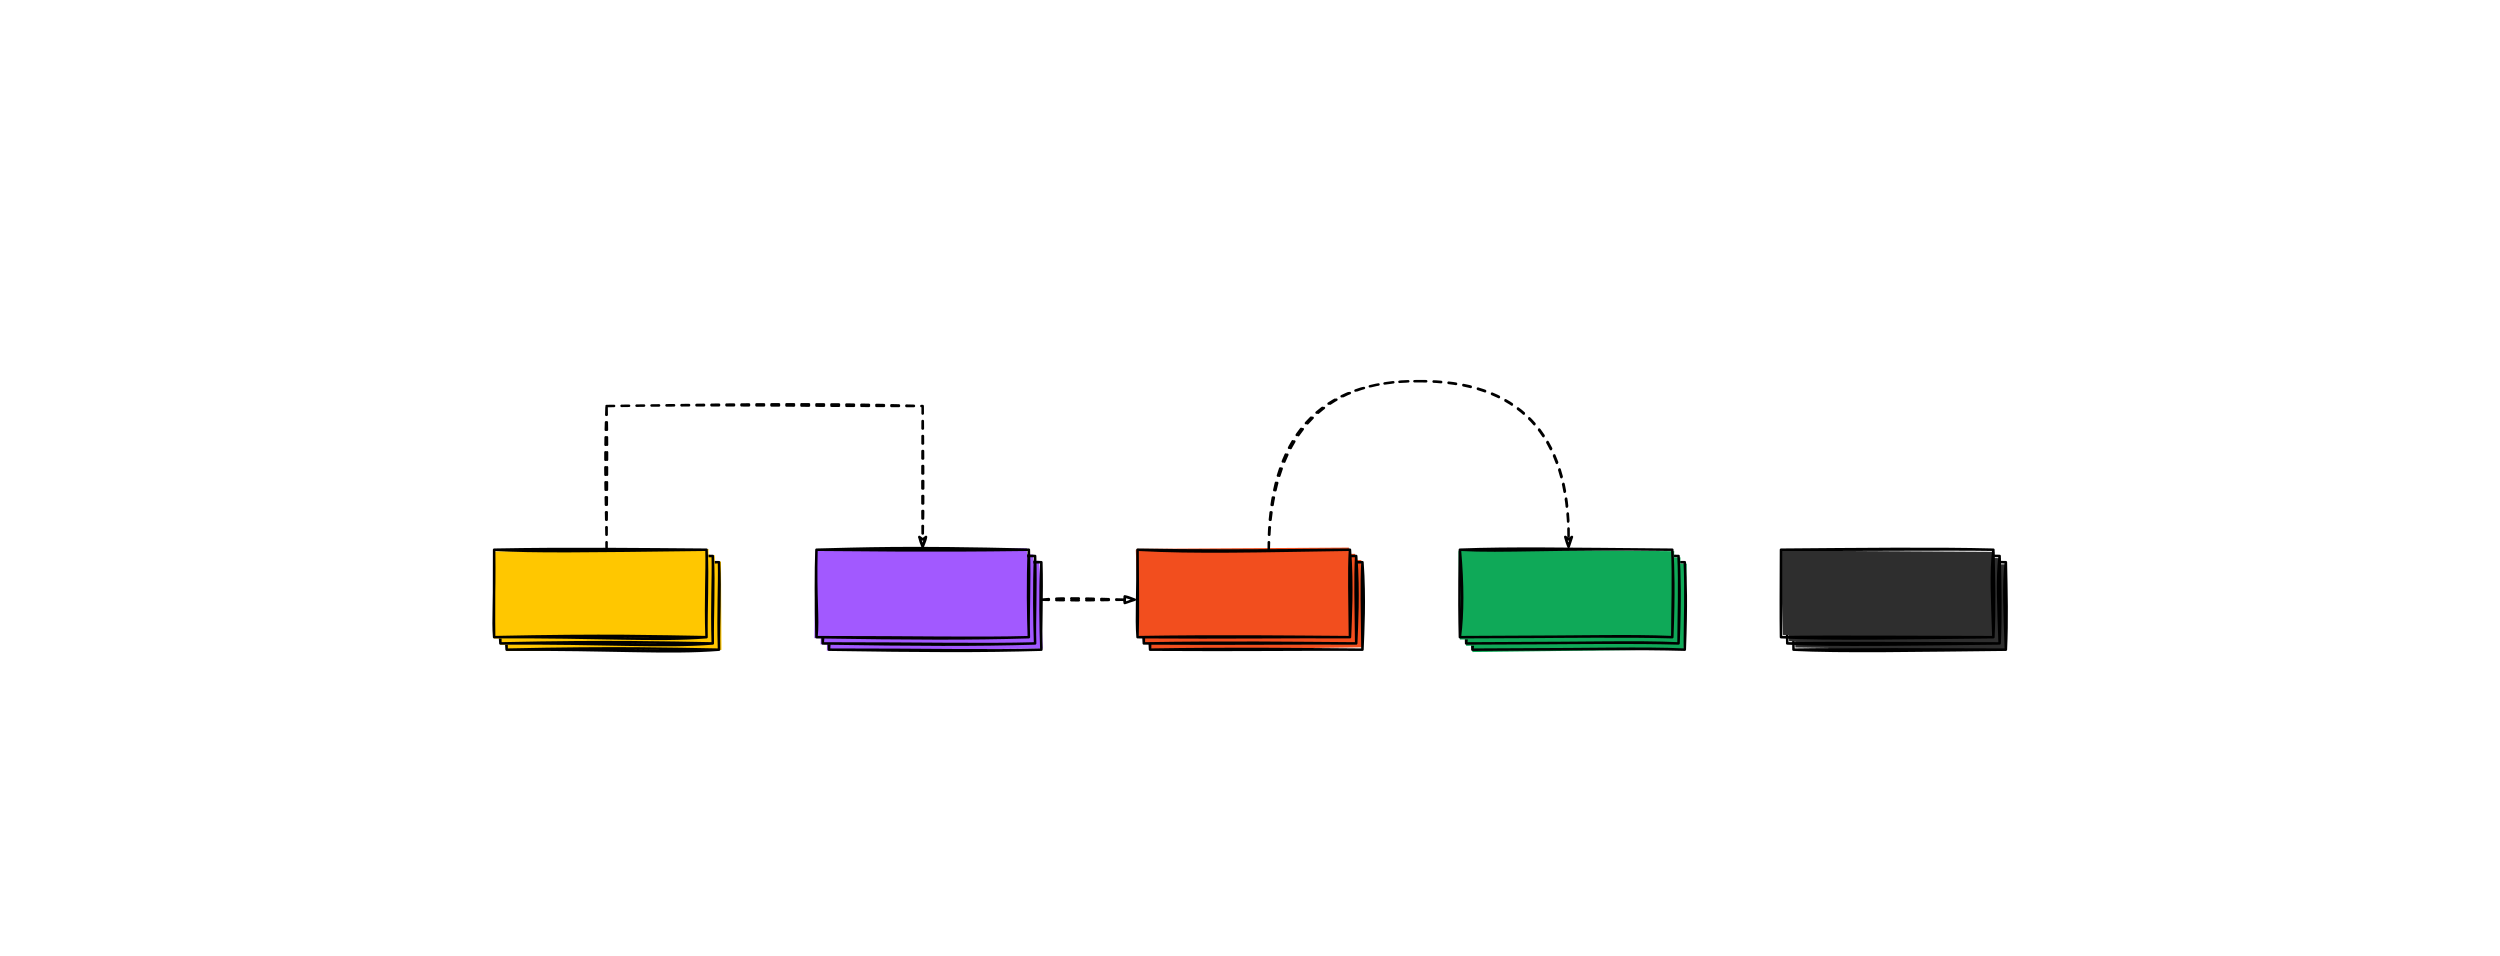 <?xml version="1.0" encoding="UTF-8"?>
<!DOCTYPE svg PUBLIC "-//W3C//DTD SVG 1.1//EN" "http://www.w3.org/Graphics/SVG/1.1/DTD/svg11.dtd">
<svg xmlns="http://www.w3.org/2000/svg" xmlns:xlink="http://www.w3.org/1999/xlink" version="1.1" width="2001px" height="765px" viewBox="-0.5 -0.5 2001 765"><defs><style type="text/css">@import url(https://fonts.googleapis.com/css?family=Architects+Daughter);&#xa;</style></defs><g><g id="cell-UG5Qp5wjOd2xao8TWVIm-2"><rect x="0" y="0" width="2000" height="764" fill="none" stroke="none" pointer-events="all"/></g><g id="cell-UyEwv2TzJUn6vwixW6Vz-1"><path d="M 919.58 448.82 L 1089.14 447.79 L 1090.2 517.6 L 920.84 519.96 L 918.6 449.77" fill="#f24e1e" stroke="none" pointer-events="none"/><path d="M 920 449.5 M 920 449.5 C 966.97 452.07 1015.96 450.61 1090 449.5 M 920 449.5 C 964.42 450.34 1009.96 450.38 1090 449.5 M 1090 449.5 C 1092.11 478.92 1090.49 506.04 1090 519.5 M 1090 449.5 C 1089.04 468.67 1089.69 486.41 1090 519.5 M 1090 519.5 C 1039.68 519.14 986.99 518.4 920 519.5 M 1090 519.5 C 1043.11 519.18 994.87 520.02 920 519.5 M 920 519.5 C 918.84 503.16 920.16 486.89 920 449.5 M 920 519.5 C 920.56 497.38 920.05 474.91 920 449.5" fill="none" stroke="#000000" stroke-width="2" stroke-linejoin="round" stroke-linecap="round" stroke-miterlimit="10" pointer-events="none"/><path d="M 914.58 443.82 L 1084.14 442.79 L 1085.2 512.6 L 915.84 514.96 L 913.6 444.77" fill="#f24e1e" stroke="none" pointer-events="none"/><path d="M 915 444.5 M 915 444.5 C 961.97 447.07 1010.96 445.61 1085 444.5 M 915 444.5 C 959.42 445.34 1004.96 445.38 1085 444.5 M 1085 444.5 C 1087.11 473.92 1085.49 501.04 1085 514.5 M 1085 444.5 C 1084.04 463.67 1084.69 481.41 1085 514.5 M 1085 514.5 C 1034.68 514.14 981.99 513.4 915 514.5 M 1085 514.5 C 1038.11 514.18 989.87 515.02 915 514.5 M 915 514.5 C 913.84 498.16 915.16 481.89 915 444.5 M 915 514.5 C 915.56 492.38 915.05 469.91 915 444.5" fill="none" stroke="#000000" stroke-width="2" stroke-linejoin="round" stroke-linecap="round" stroke-miterlimit="10" pointer-events="none"/><path d="M 909.58 438.82 L 1079.14 437.79 L 1080.2 507.6 L 910.84 509.96 L 908.6 439.77" fill="#f24e1e" stroke="none" pointer-events="none"/><path d="M 910 439.5 M 910 439.5 C 956.97 442.07 1005.96 440.61 1080 439.5 M 910 439.5 C 954.42 440.34 999.96 440.38 1080 439.5 M 1080 439.5 C 1082.11 468.92 1080.49 496.04 1080 509.5 M 1080 439.5 C 1079.04 458.67 1079.69 476.41 1080 509.5 M 1080 509.5 C 1029.68 509.14 976.99 508.4 910 509.5 M 1080 509.5 C 1033.11 509.18 984.87 510.02 910 509.5 M 910 509.5 C 908.84 493.16 910.16 476.89 910 439.5 M 910 509.5 C 910.56 487.38 910.05 464.91 910 439.5" fill="none" stroke="#000000" stroke-width="2" stroke-linejoin="round" stroke-linecap="round" stroke-miterlimit="10" pointer-events="none"/></g><g id="cell-UyEwv2TzJUn6vwixW6Vz-2"><path d="M 1177.58 449.16 L 1349.55 450.65 L 1347.16 519.28 L 1178 521.4 L 1176.87 450.98" fill="#0fa958" stroke="none" pointer-events="none"/><path d="M 1178 449.5 M 1178 449.5 C 1214.17 451.46 1249.15 448.18 1348 449.5 M 1178 449.5 C 1219.67 447.98 1261.8 448.8 1348 449.5 M 1348 449.5 C 1349.04 472.75 1348.12 495.59 1348 519.5 M 1348 449.5 C 1348.75 464.95 1349.39 482.35 1348 519.5 M 1348 519.5 C 1308.62 518.4 1273.46 519.17 1178 519.5 M 1348 519.5 C 1312.56 517.89 1278.9 519.37 1178 519.5 M 1178 519.5 C 1180.41 500.27 1180.45 478.16 1178 449.5 M 1178 519.5 C 1177.71 504.38 1177.35 489.97 1178 449.5" fill="none" stroke="#000000" stroke-width="2" stroke-linejoin="round" stroke-linecap="round" stroke-miterlimit="10" pointer-events="none"/><path d="M 1172.58 444.16 L 1344.55 445.65 L 1342.16 514.28 L 1173 516.4 L 1171.87 445.98" fill="#0fa958" stroke="none" pointer-events="none"/><path d="M 1173 444.5 M 1173 444.5 C 1209.17 446.46 1244.15 443.18 1343 444.5 M 1173 444.5 C 1214.67 442.98 1256.8 443.8 1343 444.5 M 1343 444.5 C 1344.04 467.75 1343.12 490.59 1343 514.5 M 1343 444.5 C 1343.75 459.95 1344.39 477.35 1343 514.5 M 1343 514.5 C 1303.62 513.4 1268.46 514.17 1173 514.5 M 1343 514.5 C 1307.56 512.89 1273.9 514.37 1173 514.5 M 1173 514.5 C 1175.41 495.27 1175.45 473.16 1173 444.5 M 1173 514.5 C 1172.71 499.38 1172.35 484.97 1173 444.5" fill="none" stroke="#000000" stroke-width="2" stroke-linejoin="round" stroke-linecap="round" stroke-miterlimit="10" pointer-events="none"/><path d="M 1167.58 439.16 L 1339.55 440.65 L 1337.16 509.28 L 1168 511.4 L 1166.87 440.98" fill="#0fa958" stroke="none" pointer-events="none"/><path d="M 1168 439.5 M 1168 439.5 C 1204.17 441.46 1239.15 438.18 1338 439.5 M 1168 439.5 C 1209.67 437.98 1251.8 438.8 1338 439.5 M 1338 439.5 C 1339.04 462.75 1338.12 485.59 1338 509.5 M 1338 439.5 C 1338.75 454.95 1339.39 472.35 1338 509.5 M 1338 509.5 C 1298.62 508.4 1263.46 509.17 1168 509.5 M 1338 509.5 C 1302.56 507.89 1268.9 509.37 1168 509.5 M 1168 509.5 C 1170.41 490.27 1170.45 468.16 1168 439.5 M 1168 509.5 C 1167.71 494.38 1167.35 479.97 1168 439.5" fill="none" stroke="#000000" stroke-width="2" stroke-linejoin="round" stroke-linecap="round" stroke-miterlimit="10" pointer-events="none"/></g><g id="cell-UyEwv2TzJUn6vwixW6Vz-0"><path d="M 1015 439.5 M 1015 439.5 C 1014.58 348.54 1055.74 304.04 1135 304.6 M 1015 439.5 C 1016.42 350.05 1056.93 303.48 1135 304.6 M 1135 304.6 C 1213.33 303.66 1256.29 345.82 1255 431.26 M 1135 304.6 C 1215.66 304.39 1255.31 347.78 1255 431.26" fill="none" stroke="#000000" stroke-width="2" stroke-linejoin="round" stroke-linecap="round" stroke-miterlimit="10" stroke-dasharray="6 6" pointer-events="none"/><path d="M 1252.63 428.91 C 1252.63 428.91 1252.63 428.91 1252.63 428.91 M 1252.63 428.91 C 1252.63 428.91 1252.63 428.91 1252.63 428.91" fill="none" stroke="#000000" stroke-linejoin="round" stroke-linecap="round" stroke-miterlimit="10" pointer-events="none"/><path d="M 1255 437.26 M 1255 437.26 C 1253.99 434.86 1253.3 431.45 1252.33 429.26 M 1255 437.26 C 1254.15 435.16 1253.15 432.47 1252.33 429.26 M 1252.33 429.26 C 1252.89 429.51 1253.47 430.02 1255 431.26 M 1252.33 429.26 C 1253.38 429.93 1254.34 430.53 1255 431.26 M 1255 431.26 C 1255.71 431.07 1256.23 430.21 1257.67 429.26 M 1255 431.26 C 1255.97 430.5 1256.83 429.84 1257.67 429.26 M 1257.67 429.26 C 1256.14 432.89 1254.87 435.84 1255 437.26 M 1257.67 429.26 C 1257.2 430.94 1256.3 433.14 1255 437.26" fill="none" stroke="#000000" stroke-width="2" stroke-linejoin="round" stroke-linecap="round" stroke-miterlimit="10" pointer-events="none"/></g><g id="cell-UyEwv2TzJUn6vwixW6Vz-3"><path d="M 833 479.5 M 833 479.5 C 851.63 477.64 871.7 478.68 899.76 479.5 M 833 479.5 C 851.07 480.08 869.27 480.14 899.76 479.5" fill="none" stroke="#000000" stroke-width="2" stroke-linejoin="round" stroke-linecap="round" stroke-miterlimit="10" stroke-dasharray="6 6" pointer-events="none"/><path d="M 899.54 477.08 C 899.54 477.08 899.54 477.08 899.54 477.08 M 899.54 477.08 C 899.54 477.08 899.54 477.08 899.54 477.08" fill="none" stroke="#000000" stroke-linejoin="round" stroke-linecap="round" stroke-miterlimit="10" pointer-events="none"/><path d="M 907.76 479.5 M 907.76 479.5 C 905.4 479.61 904.05 480.98 899.76 482.17 M 907.76 479.5 C 905.87 480.01 904.25 480.7 899.76 482.17 M 899.76 482.17 C 899.23 480.12 899.75 478.77 899.76 476.83 M 899.76 482.17 C 899.88 480.83 899.69 479.44 899.76 476.83 M 899.76 476.83 C 901.83 477.92 904.23 477.98 907.76 479.5 M 899.76 476.83 C 903.04 477.42 906.26 479.09 907.76 479.5" fill="none" stroke="#000000" stroke-width="2" stroke-linejoin="round" stroke-linecap="round" stroke-miterlimit="10" pointer-events="none"/></g><g id="cell-UyEwv2TzJUn6vwixW6Vz-4"><path d="M 662.58 449.84 L 831.36 448.36 L 834.09 518.64 L 661.33 520.28 L 662.41 449.39" fill="#a259ff" stroke="none" pointer-events="none"/><path d="M 663 449.5 M 663 449.5 C 703.57 449.64 744.55 450.71 833 449.5 M 663 449.5 C 699.18 448.66 734.48 447.05 833 449.5 M 833 449.5 C 831.92 474.4 832.38 502.7 833 519.5 M 833 449.5 C 833.77 475.5 832.37 502.22 833 519.5 M 833 519.5 C 785.5 520.93 739.41 520.7 663 519.5 M 833 519.5 C 790.47 520.71 745.95 519.48 663 519.5 M 663 519.5 C 664.56 504.48 662.02 488.7 663 449.5 M 663 519.5 C 662.43 492.38 662.35 466.07 663 449.5" fill="none" stroke="#000000" stroke-width="2" stroke-linejoin="round" stroke-linecap="round" stroke-miterlimit="10" pointer-events="none"/><path d="M 657.58 444.84 L 826.36 443.36 L 829.09 513.64 L 656.33 515.28 L 657.41 444.39" fill="#a259ff" stroke="none" pointer-events="none"/><path d="M 658 444.5 M 658 444.5 C 698.57 444.64 739.55 445.71 828 444.5 M 658 444.5 C 694.18 443.66 729.48 442.05 828 444.5 M 828 444.5 C 826.92 469.4 827.38 497.7 828 514.5 M 828 444.5 C 828.77 470.5 827.37 497.22 828 514.5 M 828 514.5 C 780.5 515.93 734.41 515.7 658 514.5 M 828 514.5 C 785.47 515.71 740.95 514.48 658 514.5 M 658 514.5 C 659.56 499.48 657.02 483.7 658 444.5 M 658 514.5 C 657.43 487.38 657.35 461.07 658 444.5" fill="none" stroke="#000000" stroke-width="2" stroke-linejoin="round" stroke-linecap="round" stroke-miterlimit="10" pointer-events="none"/><path d="M 652.58 439.84 L 821.36 438.36 L 824.09 508.64 L 651.33 510.28 L 652.41 439.39" fill="#a259ff" stroke="none" pointer-events="none"/><path d="M 653 439.5 M 653 439.5 C 693.57 439.64 734.55 440.71 823 439.5 M 653 439.5 C 689.18 438.66 724.48 437.05 823 439.5 M 823 439.5 C 821.92 464.4 822.38 492.7 823 509.5 M 823 439.5 C 823.77 465.5 822.37 492.22 823 509.5 M 823 509.5 C 775.5 510.93 729.41 510.7 653 509.5 M 823 509.5 C 780.47 510.71 735.95 509.48 653 509.5 M 653 509.5 C 654.56 494.48 652.02 478.7 653 439.5 M 653 509.5 C 652.43 482.38 652.35 456.07 653 439.5" fill="none" stroke="#000000" stroke-width="2" stroke-linejoin="round" stroke-linecap="round" stroke-miterlimit="10" pointer-events="none"/></g><g id="cell-UyEwv2TzJUn6vwixW6Vz-5"><path d="M 1434.58 450.18 L 1605.76 451.22 L 1605.06 520.33 L 1436.49 517.72 L 1434.68 450.59" fill="#2e2e2e" stroke="none" pointer-events="none"/><path d="M 1435 449.5 M 1435 449.5 C 1494.77 449.03 1559.75 448.28 1605 449.5 M 1435 449.5 C 1500.43 449.7 1568.32 448.87 1605 449.5 M 1605 449.5 C 1602.85 468.23 1604 488.25 1605 519.5 M 1605 449.5 C 1605.48 473.77 1606.07 496.15 1605 519.5 M 1605 519.5 C 1538.44 520.2 1471.89 521.46 1435 519.5 M 1605 519.5 C 1539.92 519.42 1475.97 518.83 1435 519.5 M 1435 519.5 C 1434.74 501.58 1434.91 479.97 1435 449.5 M 1435 519.5 C 1434.99 501.38 1435.05 483.13 1435 449.5" fill="none" stroke="#000000" stroke-width="2" stroke-linejoin="round" stroke-linecap="round" stroke-miterlimit="10" pointer-events="none"/><path d="M 1429.58 445.18 L 1600.76 446.22 L 1600.06 515.33 L 1431.49 512.72 L 1429.68 445.59" fill="#2e2e2e" stroke="none" pointer-events="none"/><path d="M 1430 444.5 M 1430 444.5 C 1489.77 444.03 1554.75 443.28 1600 444.5 M 1430 444.5 C 1495.43 444.7 1563.32 443.87 1600 444.5 M 1600 444.5 C 1597.85 463.23 1599 483.25 1600 514.5 M 1600 444.5 C 1600.48 468.77 1601.07 491.15 1600 514.5 M 1600 514.5 C 1533.44 515.2 1466.89 516.46 1430 514.5 M 1600 514.5 C 1534.92 514.42 1470.97 513.83 1430 514.5 M 1430 514.5 C 1429.74 496.58 1429.91 474.97 1430 444.5 M 1430 514.5 C 1429.99 496.38 1430.05 478.13 1430 444.5" fill="none" stroke="#000000" stroke-width="2" stroke-linejoin="round" stroke-linecap="round" stroke-miterlimit="10" pointer-events="none"/><path d="M 1424.58 440.18 L 1595.76 441.22 L 1595.06 510.33 L 1426.49 507.72 L 1424.68 440.59" fill="#2e2e2e" stroke="none" pointer-events="none"/><path d="M 1425 439.5 M 1425 439.5 C 1484.77 439.03 1549.75 438.28 1595 439.5 M 1425 439.5 C 1490.43 439.7 1558.32 438.87 1595 439.5 M 1595 439.5 C 1592.85 458.23 1594 478.25 1595 509.5 M 1595 439.5 C 1595.48 463.77 1596.07 486.15 1595 509.5 M 1595 509.5 C 1528.44 510.2 1461.89 511.46 1425 509.5 M 1595 509.5 C 1529.92 509.42 1465.97 508.83 1425 509.5 M 1425 509.5 C 1424.74 491.58 1424.91 469.97 1425 439.5 M 1425 509.5 C 1424.99 491.38 1425.05 473.13 1425 439.5" fill="none" stroke="#000000" stroke-width="2" stroke-linejoin="round" stroke-linecap="round" stroke-miterlimit="10" pointer-events="none"/></g><g id="cell-UyEwv2TzJUn6vwixW6Vz-6"><path d="M 485 439.5 M 485 439.5 C 484.99 406.45 482.92 376.01 485 324.5 M 485 439.5 C 484.85 407.73 485.95 374.89 485 324.5 M 485 324.5 C 568.22 323.58 648.28 321.84 738 324.5 M 485 324.5 C 568.84 323.11 654.04 324.46 738 324.5 M 738 324.5 C 737.81 367.34 737.7 405.89 738 431.26 M 738 324.5 C 738.38 366.79 738.74 407.14 738 431.26" fill="none" stroke="#000000" stroke-width="2" stroke-linejoin="round" stroke-linecap="round" stroke-miterlimit="10" stroke-dasharray="6 6" pointer-events="none"/><path d="M 735.09 429.53 C 735.09 429.53 735.09 429.53 735.09 429.53 M 735.09 429.53 C 735.09 429.53 735.09 429.53 735.09 429.53" fill="none" stroke="#000000" stroke-linejoin="round" stroke-linecap="round" stroke-miterlimit="10" pointer-events="none"/><path d="M 738 437.26 M 738 437.26 C 737.73 435.23 735.83 431.73 735.33 429.26 M 738 437.26 C 736.66 434.2 736.11 432.23 735.33 429.26 M 735.33 429.26 C 736.38 430.34 737.39 430.68 738 431.26 M 735.33 429.26 C 736.41 430.18 737.51 430.76 738 431.26 M 738 431.26 C 738.68 430.93 739.18 430.46 740.67 429.26 M 738 431.26 C 738.7 430.96 739.15 430.33 740.67 429.26 M 740.67 429.26 C 740.38 431.32 739.86 432.54 738 437.26 M 740.67 429.26 C 739.85 431.06 739.14 433.01 738 437.26" fill="none" stroke="#000000" stroke-width="2" stroke-linejoin="round" stroke-linecap="round" stroke-miterlimit="10" pointer-events="none"/></g><g id="cell-UyEwv2TzJUn6vwixW6Vz-7"><path d="M 404.58 450.86 L 576.57 448.94 L 576.98 519.69 L 404.82 520.6 L 405.22 449.01" fill="#ffc700" stroke="none" pointer-events="none"/><path d="M 405 449.5 M 405 449.5 C 439.16 451.22 472.15 450.81 575 449.5 M 405 449.5 C 464.93 448.37 524 449.12 575 449.5 M 575 449.5 C 576.13 473.88 574.66 495.36 575 519.5 M 575 449.5 C 575.5 468.33 574.05 488.02 575 519.5 M 575 519.5 C 534.32 522.73 490.84 518.99 405 519.5 M 575 519.5 C 534.83 518.84 496.02 517.54 405 519.5 M 405 519.5 C 403.89 505.79 405.48 490.51 405 449.5 M 405 519.5 C 404.7 503.37 405.05 487.24 405 449.5" fill="none" stroke="#000000" stroke-width="2" stroke-linejoin="round" stroke-linecap="round" stroke-miterlimit="10" pointer-events="none"/><path d="M 399.58 445.86 L 571.57 443.94 L 571.98 514.69 L 399.82 515.6 L 400.22 444.01" fill="#ffc700" stroke="none" pointer-events="none"/><path d="M 400 444.5 M 400 444.5 C 434.16 446.22 467.15 445.81 570 444.5 M 400 444.5 C 459.93 443.37 519 444.12 570 444.5 M 570 444.5 C 571.13 468.88 569.66 490.36 570 514.5 M 570 444.5 C 570.5 463.33 569.05 483.02 570 514.5 M 570 514.5 C 529.32 517.73 485.84 513.99 400 514.5 M 570 514.5 C 529.83 513.84 491.02 512.54 400 514.5 M 400 514.5 C 398.89 500.79 400.48 485.51 400 444.5 M 400 514.5 C 399.7 498.37 400.05 482.24 400 444.5" fill="none" stroke="#000000" stroke-width="2" stroke-linejoin="round" stroke-linecap="round" stroke-miterlimit="10" pointer-events="none"/><path d="M 394.58 440.86 L 566.57 438.94 L 566.98 509.69 L 394.82 510.6 L 395.22 439.01" fill="#ffc700" stroke="none" pointer-events="none"/><path d="M 395 439.5 M 395 439.5 C 429.16 441.22 462.15 440.81 565 439.5 M 395 439.5 C 454.93 438.37 514 439.12 565 439.5 M 565 439.5 C 566.13 463.88 564.66 485.36 565 509.5 M 565 439.5 C 565.5 458.33 564.05 478.02 565 509.5 M 565 509.5 C 524.32 512.73 480.84 508.99 395 509.5 M 565 509.5 C 524.83 508.84 486.02 507.54 395 509.5 M 395 509.5 C 393.89 495.79 395.48 480.51 395 439.5 M 395 509.5 C 394.7 493.37 395.05 477.24 395 439.5" fill="none" stroke="#000000" stroke-width="2" stroke-linejoin="round" stroke-linecap="round" stroke-miterlimit="10" pointer-events="none"/></g></g></svg>